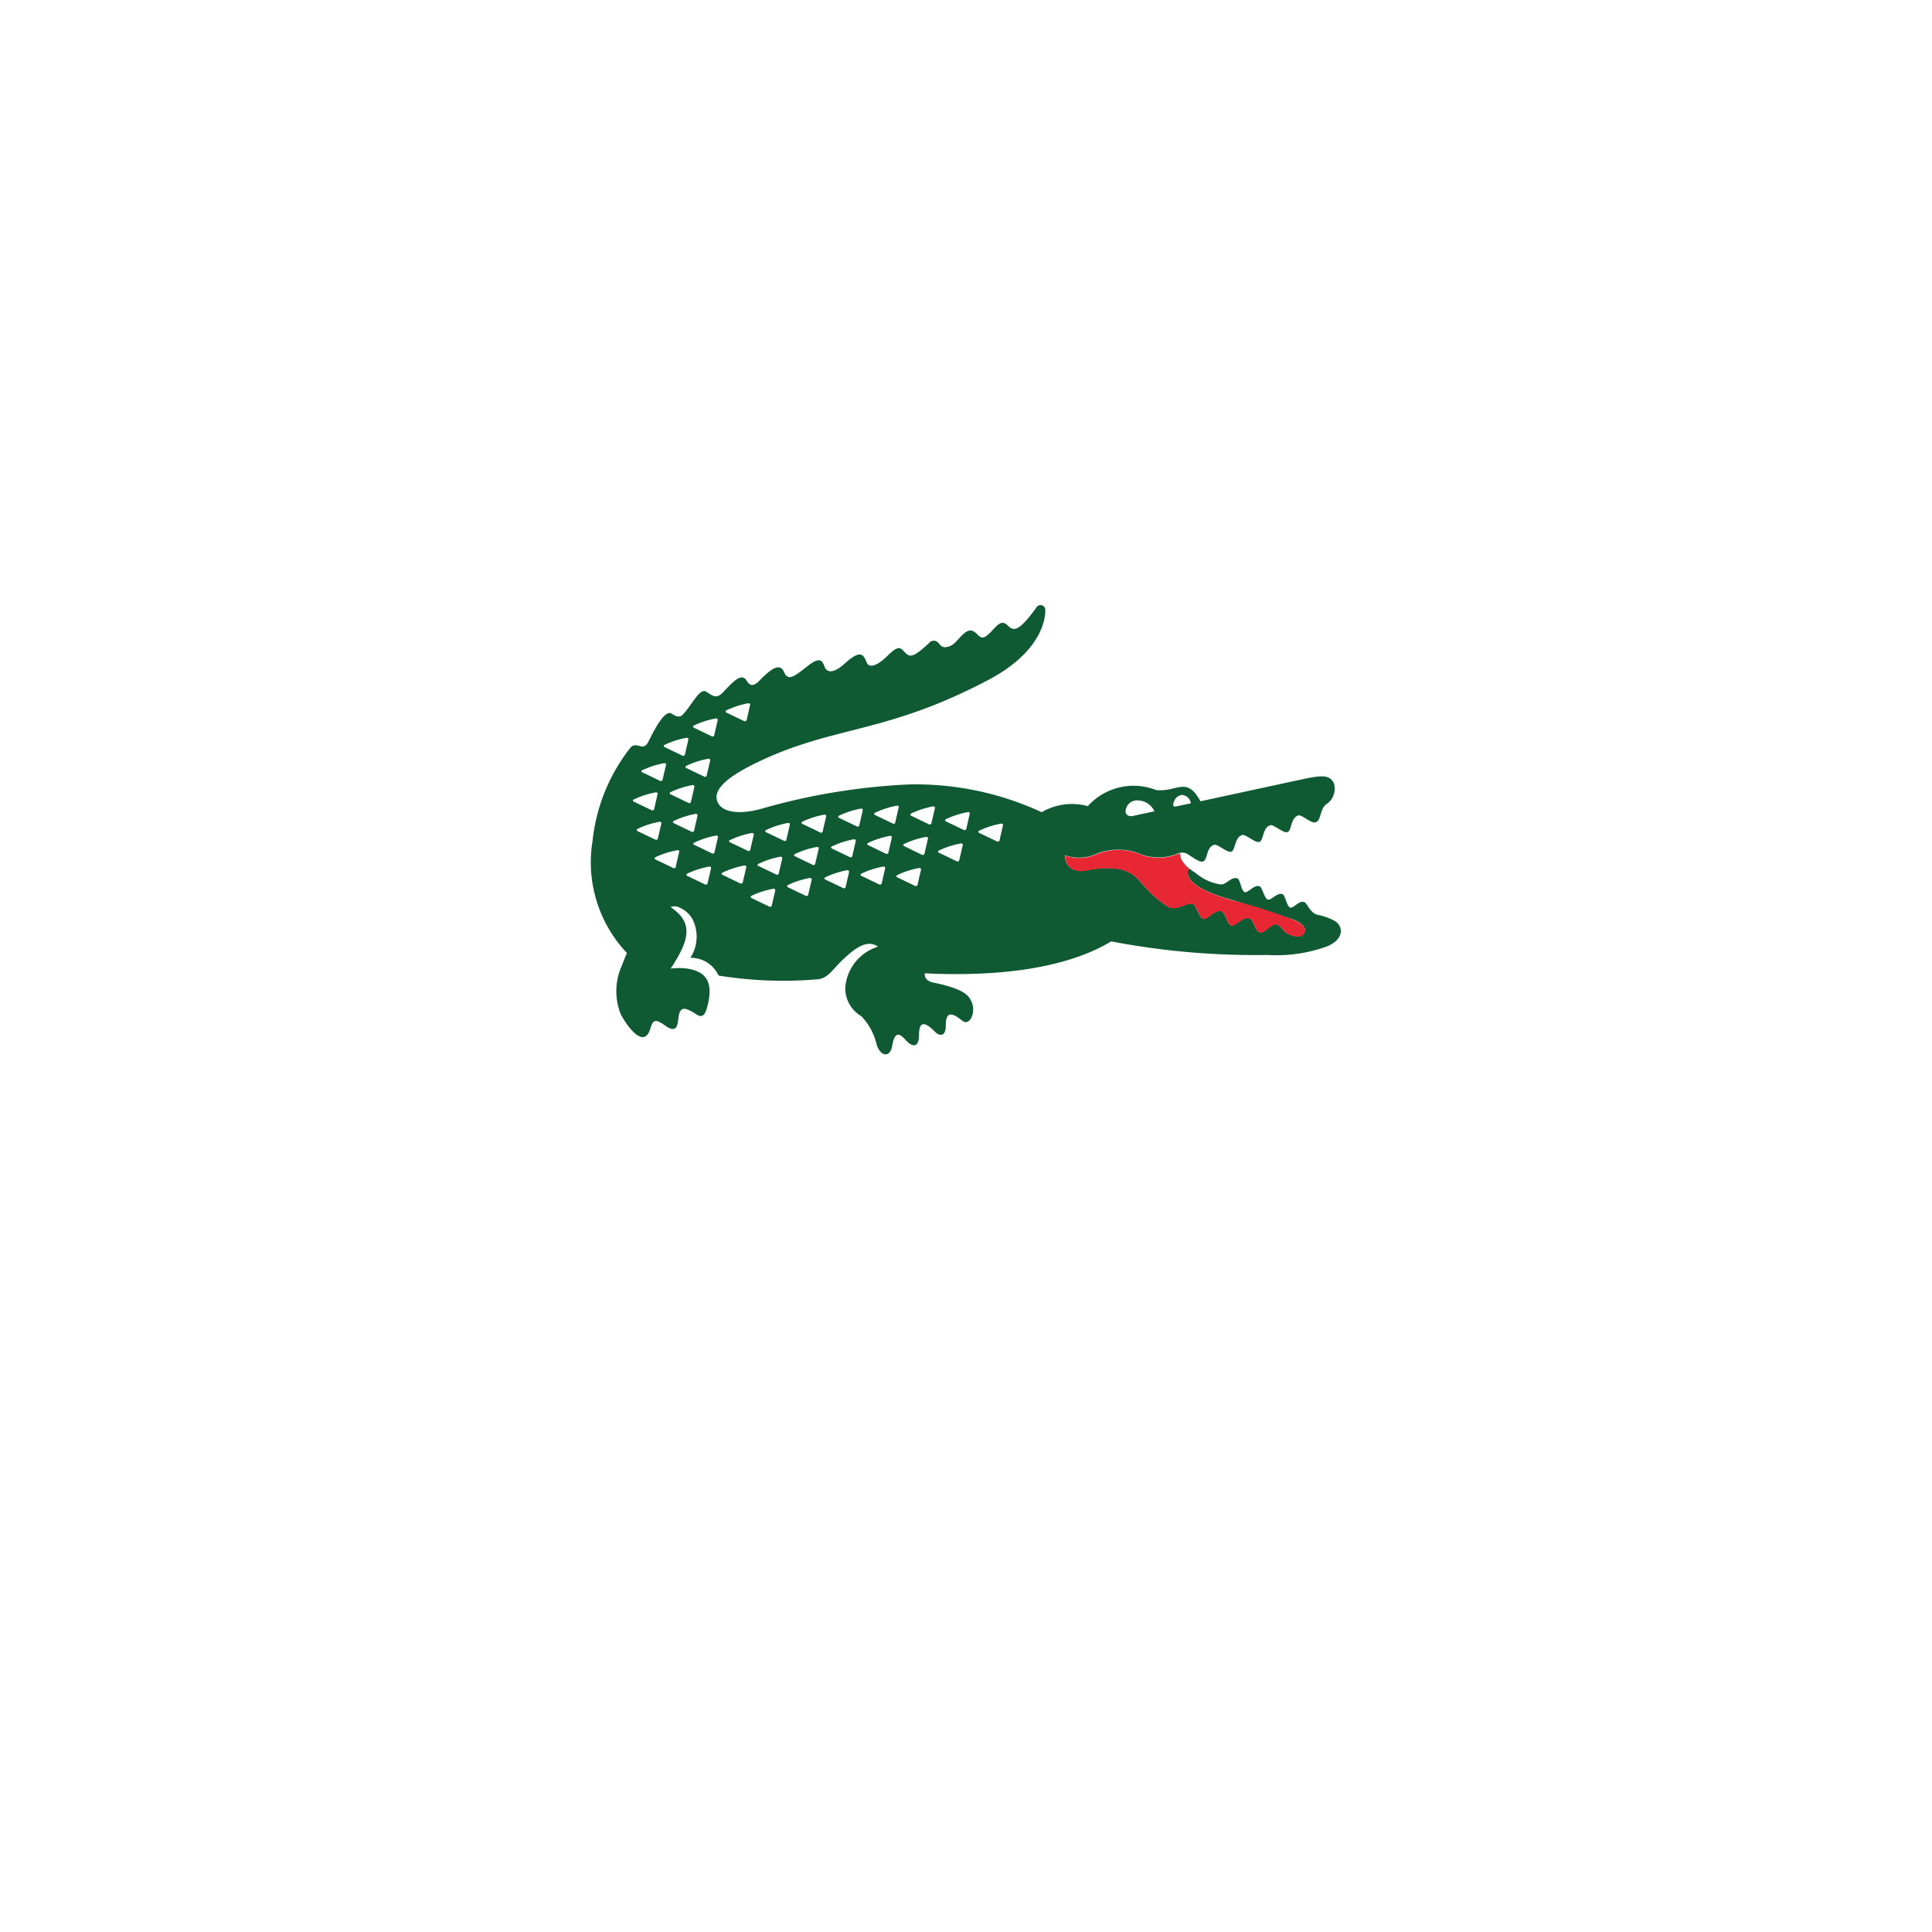 <svg xmlns="http://www.w3.org/2000/svg" xmlns:xlink="http://www.w3.org/1999/xlink" width="72" height="72" viewBox="0 0 72 72">
  <defs>
    <style>
      .cls-1 {
        fill: #fff;
      }

      .cls-2 {
        fill: #105a33;
      }

      .cls-3 {
        fill: #e72734;
      }

      .cls-4 {
        filter: url(#Ellipse_89);
      }
    </style>
    <filter id="Ellipse_89" x="0" y="0" width="72" height="72" filterUnits="userSpaceOnUse">
      <feOffset dy="4" input="SourceAlpha"/>
      <feGaussianBlur stdDeviation="5" result="blur"/>
      <feFlood flood-opacity="0.122"/>
      <feComposite operator="in" in2="blur"/>
      <feComposite in="SourceGraphic"/>
    </filter>
  </defs>
  <g id="Group_5881" data-name="Group 5881" transform="translate(-1286.368 1.859)">
    <g class="cls-4" transform="matrix(1, 0, 0, 1, 1286.37, -1.86)">
      <circle id="Ellipse_89-2" data-name="Ellipse 89" class="cls-1" cx="21" cy="21" r="21" transform="translate(15 11)"/>
    </g>
    <g id="lacoste-logo" transform="translate(1308.408 20.69)">
      <path id="Path_273" data-name="Path 273" class="cls-2" d="M61.614,192.255a2.21,2.21,0,0,0-.636-.222c-.283-.084-.373-.428-.478-.468-.211-.082-.406.239-.534.2s-.18-.461-.285-.5c-.2-.076-.423.245-.552.2s-.2-.454-.3-.492c-.213-.078-.431.257-.559.215s-.164-.472-.268-.51c-.227-.085-.435.256-.634.223a1.82,1.82,0,0,1-.773-.308l-.339-.25c-.037-.014-.13-.037-.108.15.054.438.815.754,1.691,1l2.289.734c.327.15.467.329.349.5-.091.135-.315.144-.56.029-.261-.123-.288-.327-.453-.365-.2-.048-.457.332-.618.3-.205-.048-.228-.485-.41-.532-.241-.064-.508.305-.666.272s-.219-.5-.37-.538c-.253-.065-.511.322-.67.289s-.248-.493-.382-.546c-.252-.1-.59.277-.939.093-1.131-.756-.912-1.146-1.777-1.4a3.49,3.49,0,0,0-1.328.061c-.766.079-.735-.576-.735-.576a1.57,1.57,0,0,0,1.105-.02,2.191,2.191,0,0,1,1.769,0,1.885,1.885,0,0,0,1.321-.037.406.406,0,0,1,.427.047c.22.14.431.291.539.239.167-.081.106-.523.4-.617.131-.044.489.312.646.253s.109-.523.4-.618c.132-.042.49.313.647.254s.109-.524.4-.619c.132-.042.491.314.647.255s.109-.525.395-.62c.131-.042.491.314.647.255s.134-.179.261-.494a.451.451,0,0,1,.135-.175.686.686,0,0,0,.284-.787c-.142-.308-.434-.3-1.076-.168l-3.893.841c-.523-.96-.877-.327-1.654-.419a2.294,2.294,0,0,0-2.544.6,2.236,2.236,0,0,0-1.719.226,11.2,11.2,0,0,0-4.929-1.035,23.821,23.821,0,0,0-5.555.918c-.752.2-1.439.154-1.606-.289-.168-.463.429-.948,1.565-1.487,2.818-1.338,4.7-1.023,8.488-3.01,2.04-1.059,2.173-2.309,2.171-2.612a.179.179,0,0,0-.336-.106c-.683.945-.859.867-1.072.655-.284-.281-.476.166-.781.393-.232.17-.278-.036-.466-.156-.32-.205-.591.4-.866.524-.319.142-.377-.016-.485-.128a.221.221,0,0,0-.314.017c-.646.608-.741.538-.934.335-.144-.151-.222-.256-.64.165-.241.241-.645.528-.767.226s-.229-.479-.821.057c-.351.317-.59.342-.7.193s-.089-.563-.645-.13c-.5.388-.748.622-.911.245s-.525-.057-.8.205c-.145.139-.388.467-.582.133s-.505.011-.9.429c-.224.235-.375.132-.6-.025-.256-.182-.526.468-.9.856-.07.065-.172.112-.4-.043-.289-.2-.748.81-.878,1.056-.212.4-.448-.1-.7.257a6.761,6.761,0,0,0-1.374,3.426,4.914,4.914,0,0,0,1.279,4.177s-.091.222-.2.5a2.311,2.311,0,0,0-.027,1.787c.26.489.869,1.3,1.1.534.11-.373.213-.354.577-.1.548.384.414-.315.524-.521.077-.146.172-.2.624.093.26.168.343-.059.42-.378.238-.985-.232-1.226-.694-1.32a2.243,2.243,0,0,0-.693-.011c.74-1.118.831-1.728,0-2.292a.381.381,0,0,1,.33.017,1.01,1.01,0,0,1,.483.43,1.453,1.453,0,0,1-.078,1.443,1.126,1.126,0,0,1,1.049.66,15.057,15.057,0,0,0,3.731.136c.373-.059.54-.392.912-.736.4-.374.876-.779,1.3-.475a1.73,1.73,0,0,0-1.22,1.542,1.208,1.208,0,0,0,.6,1.048,2.277,2.277,0,0,1,.575,1.079c.16.444.5.458.572.037.1-.583.281-.474.508-.225.276.3.492.255.493-.18,0-.411.125-.613.588-.139.188.193.415.185.411-.234,0-.512.227-.463.517-.244.1.077.171.132.225.129.228-.012.378-.452.2-.8-.087-.169-.215-.433-1.4-.675-.388-.079-.321-.346-.321-.346,2.887.139,5.334-.22,6.944-1.19a28.49,28.49,0,0,0,5.821.506,5.523,5.523,0,0,0,2.269-.337c.627-.3.532-.751.242-.931M55.64,187.81a.35.35,0,0,1,.3-.242.358.358,0,0,1,.324.312l-.532.112c-.15.029-.145-.052-.092-.187m-1.369-.035a.7.7,0,0,1,.637.407l-.8.172c-.158.033-.261-.033-.277-.157a.429.429,0,0,1,.436-.423m-15.307-3.356a3.249,3.249,0,0,1,.8-.261c.055-.009.091.019.078.063l-.126.551a.066.066,0,0,1-.1.046l-.654-.313c-.043-.024-.046-.064,0-.086m-1.206.564a3.186,3.186,0,0,1,.8-.259c.054-.01.089.019.079.064l-.127.55a.064.064,0,0,1-.1.046l-.654-.314c-.051-.023-.052-.065,0-.088m.521,1.245c.056-.01.092.019.08.063l-.128.551a.063.063,0,0,1-.1.046l-.654-.314c-.05-.022-.052-.063,0-.087a3.186,3.186,0,0,1,.8-.259m-.506,1.045-.127.55a.064.064,0,0,1-.1.045l-.654-.314c-.049-.022-.056-.063,0-.087a3.263,3.263,0,0,1,.8-.258c.054-.01.09.018.078.064m-1.1-1.568a3.113,3.113,0,0,1,.8-.258c.055-.011.089.019.078.063l-.126.55a.066.066,0,0,1-.1.047l-.653-.314c-.056-.024-.05-.063,0-.088m-.833.947a3.146,3.146,0,0,1,.8-.259c.055-.011.091.018.08.055l-.127.552a.065.065,0,0,1-.1.047l-.653-.315c-.049-.022-.056-.063,0-.086m-.313,1.093a3.26,3.26,0,0,1,.8-.259c.054-.011.091.019.078.063l-.127.55a.066.066,0,0,1-.1.047l-.655-.314c-.048-.023-.049-.061,0-.087m.143,1.185c-.049-.025-.05-.064,0-.088a3.189,3.189,0,0,1,.8-.26c.055-.01.091.019.08.063l-.129.552a.065.065,0,0,1-.1.046l-.653-.312m1.421,1.324a.064.064,0,0,1-.1.045l-.655-.314c-.048-.022-.05-.063,0-.087a3.178,3.178,0,0,1,.8-.257c.056-.011.091.017.081.055l-.129.553m-.068-1.617c-.048-.022-.049-.064,0-.086a3.177,3.177,0,0,1,.8-.26c.054-.01.089.02.08.064l-.127.552a.064.064,0,0,1-.1.045l-.655-.314m1.258,2.233a.066.066,0,0,1-.1.046l-.653-.314c-.05-.024-.052-.064,0-.089a3.3,3.3,0,0,1,.8-.258c.054-.01.091.02.08.064l-.129.551m.263-1.158a.066.066,0,0,1-.1.047l-.654-.314c-.056-.022-.056-.064,0-.087a3.161,3.161,0,0,1,.8-.258c.054-.012.09.018.078.061l-.127.553m1.181.566-.127.551a.065.065,0,0,1-.1.046l-.652-.313c-.05-.023-.052-.063,0-.089a3.246,3.246,0,0,1,.8-.26c.056-.009.093.021.08.064m.054-.616-.655-.313c-.05-.022-.056-.065,0-.087a3.243,3.243,0,0,1,.8-.26c.056-.009.091.019.08.064l-.128.55a.063.063,0,0,1-.1.046m1.029,1.481-.127.55a.065.065,0,0,1-.1.047l-.653-.314c-.051-.023-.051-.063,0-.087a3.245,3.245,0,0,1,.8-.259c.054-.012.091.019.078.064m.262-1.193-.127.551a.065.065,0,0,1-.1.044l-.653-.314c-.05-.022-.056-.063,0-.085a3.227,3.227,0,0,1,.8-.261c.056-.01.092.021.08.065m.16-.709a.064.064,0,0,1-.1.046l-.655-.314c-.049-.021-.052-.063,0-.087a3.248,3.248,0,0,1,.8-.259c.056-.009.09.02.079.065l-.128.549m.817,2.05a.066.066,0,0,1-.1.047l-.654-.314c-.05-.023-.051-.064,0-.088a3.111,3.111,0,0,1,.8-.258c.054-.01.09.019.08.063l-.129.551m.261-1.154a.064.064,0,0,1-.1.045l-.652-.315c-.049-.023-.052-.062,0-.086a3.1,3.1,0,0,1,.8-.259c.055-.01.092.019.08.064l-.129.55m.181-1.161-.653-.314c-.05-.023-.053-.056,0-.087a3.191,3.191,0,0,1,.8-.258c.056-.01.09.019.079.065l-.127.55a.064.064,0,0,1-.1.047m1.082,1.472-.127.551a.063.063,0,0,1-.1.046l-.655-.312c-.049-.024-.05-.064,0-.087a3.124,3.124,0,0,1,.8-.26c.054-.01.091.021.078.064m.252-1.154-.126.552a.064.064,0,0,1-.1.045l-.653-.314c-.056-.024-.052-.064,0-.086a3.124,3.124,0,0,1,.8-.26c.055-.009.089.021.078.063m.039-.547-.655-.314c-.049-.023-.051-.064,0-.087a3.256,3.256,0,0,1,.8-.259c.054-.01.09.019.078.063l-.127.552a.066.066,0,0,1-.1.045m1.061,1.565-.126.551a.065.065,0,0,1-.1.045l-.654-.314c-.049-.023-.05-.063,0-.086a3.134,3.134,0,0,1,.8-.261c.055-.009.091.02.078.064m.252-1.144-.126.552a.066.066,0,0,1-.1.045l-.653-.314c-.051-.023-.051-.064,0-.087a3.155,3.155,0,0,1,.8-.26c.056-.01.091.02.079.064m.133-.576a.064.064,0,0,1-.1.048l-.655-.313c-.05-.024-.051-.063,0-.088a3.151,3.151,0,0,1,.8-.259c.054-.009.09.018.078.064l-.129.551m.959,1.772-.127.551a.066.066,0,0,1-.1.046l-.653-.315c-.049-.022-.05-.064,0-.087a3.191,3.191,0,0,1,.8-.26c.055-.01.092.019.08.064m.26-1.159-.127.55a.066.066,0,0,1-.1.047l-.654-.316c-.049-.022-.056-.064,0-.087a3.184,3.184,0,0,1,.8-.258c.055-.012.089.019.078.064m.262-1.136-.127.551a.065.065,0,0,1-.1.046l-.653-.314c-.05-.022-.052-.064,0-.087a3.207,3.207,0,0,1,.8-.26c.055-.009.091.021.078.064m.912,1.931a.065.065,0,0,1-.1.045l-.653-.314c-.05-.023-.056-.063,0-.087a3.119,3.119,0,0,1,.8-.259c.056-.009.092.019.081.063l-.129.552m.388-1.719-.125.551a.066.066,0,0,1-.1.046l-.654-.314c-.05-.024-.05-.065,0-.088a3.138,3.138,0,0,1,.8-.258c.054-.011.091.018.079.061m1.239.43-.126.551a.065.065,0,0,1-.1.046l-.653-.314c-.051-.023-.051-.063,0-.088a3.23,3.23,0,0,1,.8-.258c.056-.012.091.019.078.063" transform="translate(-33.925 -180.491)"/>
      <path id="Path_274" data-name="Path 274" class="cls-3" d="M499.684,420.031a2.188,2.188,0,0,0-1.769,0,1.563,1.563,0,0,1-1.105.02s-.03.656.735.577a3.482,3.482,0,0,1,1.328-.063c.864.254.647.644,1.777,1.4.349.183.686-.195.938-.093.134.053.222.512.382.546s.417-.354.67-.288c.15.038.21.505.369.537s.426-.336.667-.271c.182.047.2.484.41.531.16.037.416-.343.617-.3.164.038.191.242.453.366.244.115.469.106.56-.029.117-.173-.022-.352-.349-.5a19.541,19.541,0,0,0-2.289-.734c-.875-.25-1.638-.566-1.691-1-.022-.184.069-.165.106-.151-.336-.247-.407-.482-.39-.611h0l-.1.028a1.893,1.893,0,0,1-1.322.036" transform="translate(-479.158 -410.717)"/>
    </g>
  </g>
</svg>
